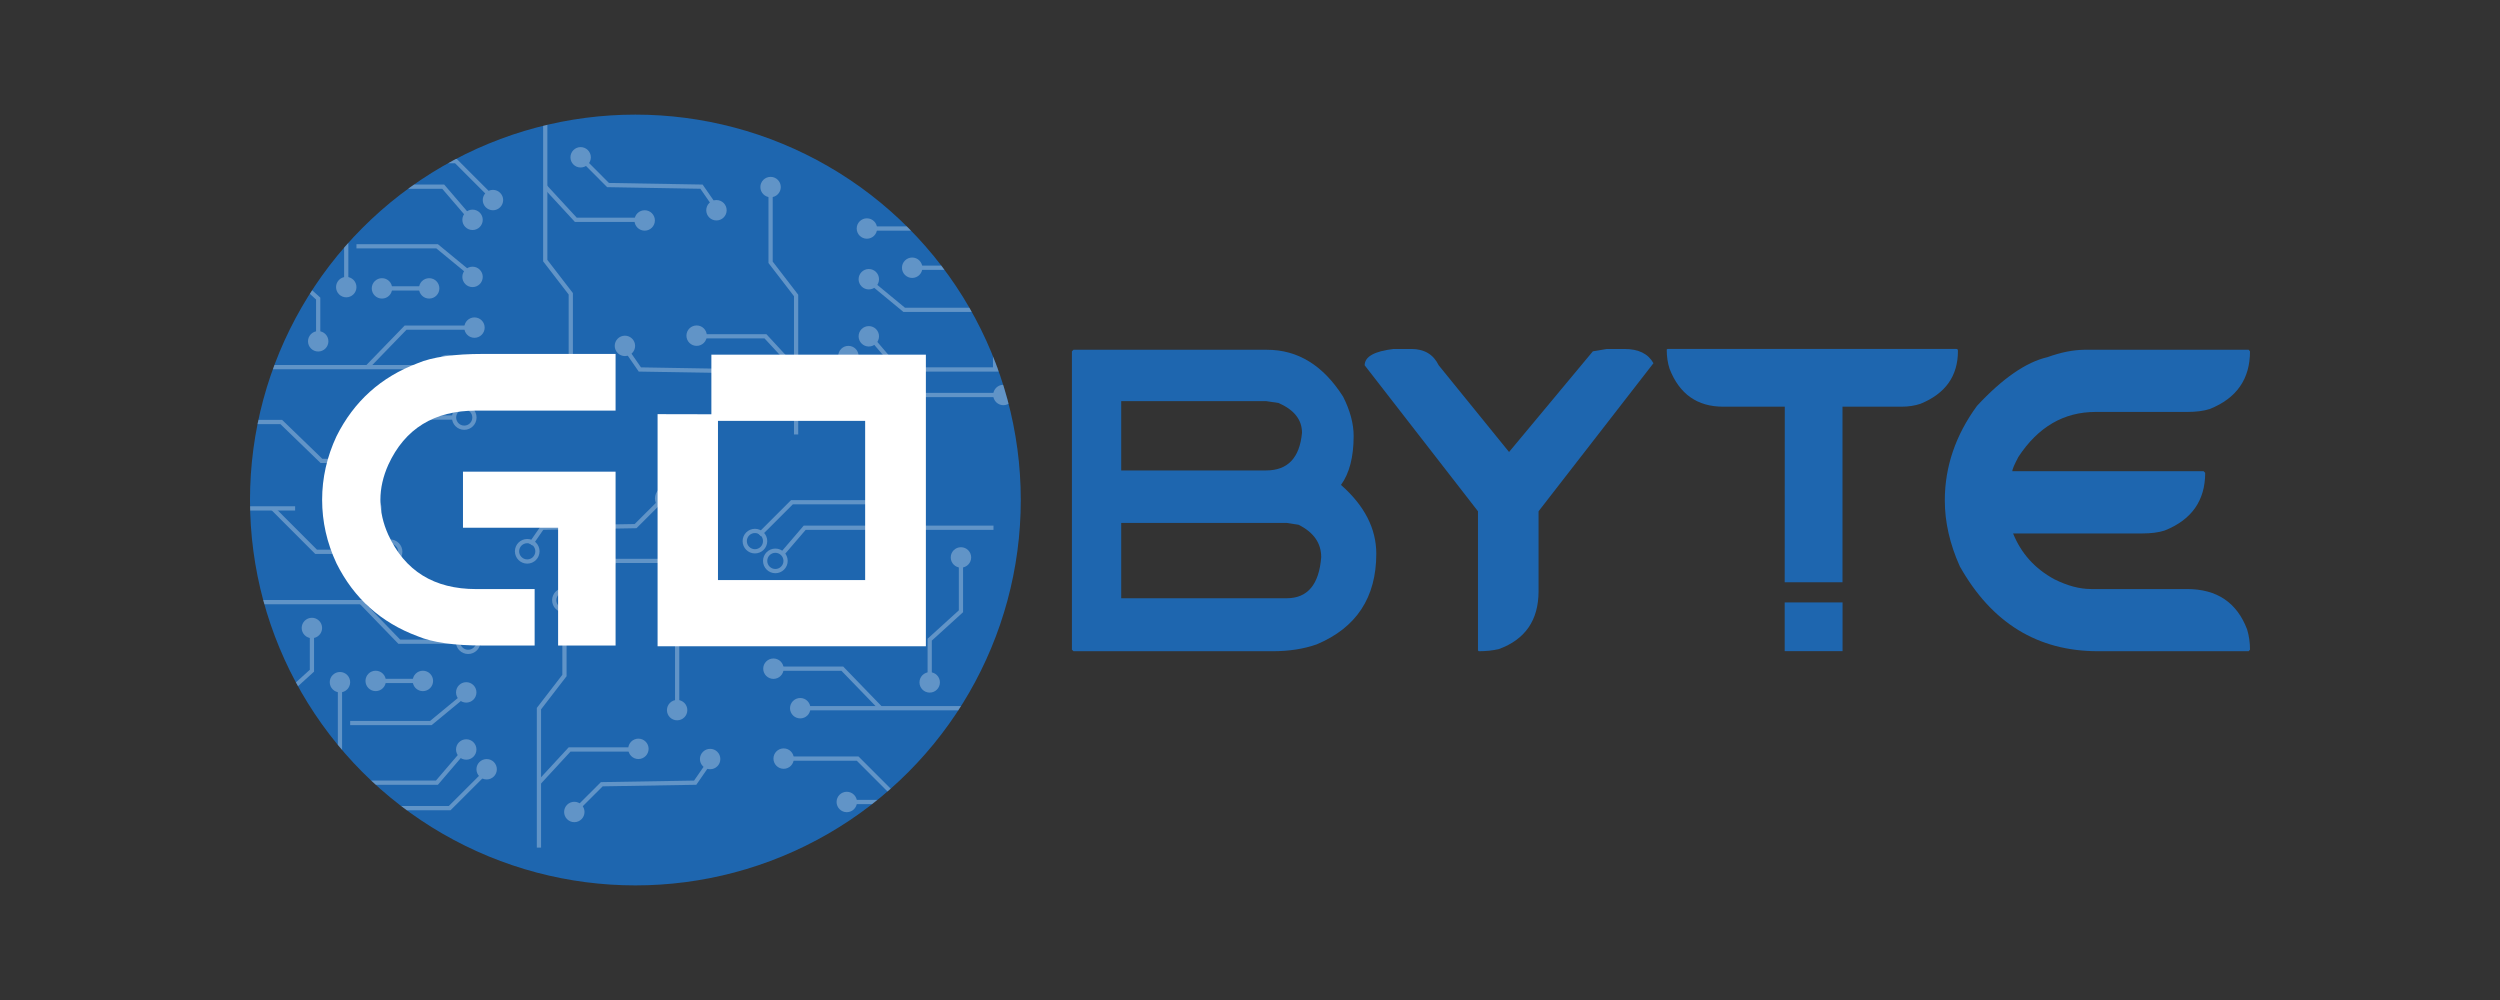 <?xml version="1.0" encoding="utf-8"?>
<!-- Generator: Adobe Illustrator 16.0.5, SVG Export Plug-In . SVG Version: 6.00 Build 0)  -->
<!DOCTYPE svg PUBLIC "-//W3C//DTD SVG 1.1//EN" "http://www.w3.org/Graphics/SVG/1.1/DTD/svg11.dtd">
<svg version="1.1" id="Layer_1" xmlns="http://www.w3.org/2000/svg" xmlns:xlink="http://www.w3.org/1999/xlink" x="0px" y="0px"
	 width="250px" height="100px" viewBox="0 0 250 100" enable-background="new 0 0 250 100" xml:space="preserve">
<rect x="0" y="0" width="250" height="100" fill="#333333" stroke="none"/>
<circle fill="#1E66AF" cx="63.539" cy="50.001" r="38.539"/>
<g>
	<path fill="#FFFFFF" d="M32.213,49.981c0-2.183,0.477-4.303,1.436-6.354c1.743-3.492,4.446-5.928,8.115-7.305
		c1.456-0.621,3.644-0.929,6.557-0.929h13.237v5.667H47.611c-4.197,0-7.124,1.806-8.782,5.42c-0.524,1.175-0.789,2.342-0.789,3.501
		c0,1.173,0.265,2.339,0.789,3.5c1.658,3.617,4.585,5.426,8.782,5.426h5.853v5.646h-5.143c-2.914,0-5.101-0.312-6.557-0.931
		c-3.669-1.364-6.373-3.793-8.115-7.286C32.689,54.287,32.213,52.17,32.213,49.981z M46.298,47.169h15.26v17.384h-5.748V52.776
		h-9.512V47.169z"/>
</g>
<g>
	<path fill="#FFFFFF" d="M71.137,42.087v-6.622h14.718h6.733v21.88v7.28H72.455h-6.697v-23.21l6.039,0.013v16.577h14.718V42.087
		H71.137z"/>
</g>
<g opacity="0.3">
	<defs>
		<circle id="SVGID_1_" opacity="0.3" cx="63.539" cy="50.001" r="38.539"/>
	</defs>
	<clipPath id="SVGID_2_">
		<use xlink:href="#SVGID_1_"  overflow="visible"/>
	</clipPath>
	<g clip-path="url(#SVGID_2_)">
		<polyline fill="none" stroke="#FFFFFF" stroke-width="0.424" stroke-miterlimit="10" points="25.44,18.666 44.319,18.666 
			46.618,21.343 		"/>
		<circle fill="#FFFFFF" cx="47.255" cy="21.982" r="1.02"/>
		<path fill="#FFFFFF" d="M48.275,27.688c0,0.567-0.459,1.022-1.022,1.022c-0.562,0-1.019-0.455-1.019-1.022
			c0-0.562,0.457-1.019,1.019-1.019C47.816,26.67,48.275,27.127,48.275,27.688z"/>
		<circle fill="#FFFFFF" cx="31.82" cy="34.131" r="1.02"/>
		<path fill="none" stroke="#FFFFFF" stroke-width="0.424" stroke-miterlimit="10" d="M29.717,21.635
			c0,0.567-0.459,1.022-1.023,1.022c-0.562,0-1.019-0.455-1.019-1.022c0-0.562,0.457-1.018,1.019-1.018
			C29.258,20.617,29.717,21.072,29.717,21.635z"/>
		<path fill="#FFFFFF" d="M50.316,20.004c0,0.563-0.461,1.023-1.022,1.023c-0.563,0-1.019-0.46-1.019-1.023
			c0-0.562,0.456-1.017,1.019-1.017C49.855,18.987,50.316,19.442,50.316,20.004z"/>
		<circle fill="none" stroke="#FFFFFF" stroke-width="0.424" stroke-miterlimit="10" cx="33.795" cy="16.115" r="1.021"/>
		<path fill="#FFFFFF" d="M59.085,15.732c0,0.563-0.457,1.018-1.023,1.018c-0.562,0-1.017-0.454-1.017-1.018
			c0-0.562,0.455-1.022,1.017-1.022C58.628,14.71,59.085,15.17,59.085,15.732z"/>
		<path fill="#FFFFFF" d="M72.666,21.027c0,0.563-0.456,1.018-1.022,1.018c-0.563,0-1.019-0.454-1.019-1.018
			c0-0.566,0.456-1.023,1.019-1.023C72.21,20.004,72.666,20.461,72.666,21.027z"/>
		<circle fill="#FFFFFF" cx="64.468" cy="22.045" r="1.021"/>
		<path fill="none" stroke="#FFFFFF" stroke-width="0.424" stroke-miterlimit="10" d="M58.095,36.906
			c0,0.562-0.456,1.021-1.017,1.021c-0.568,0-1.022-0.459-1.022-1.021c0-0.563,0.454-1.019,1.022-1.019
			C57.64,35.888,58.095,36.343,58.095,36.906z"/>
		<path fill="#FFFFFF" d="M48.467,32.763c0,0.562-0.459,1.018-1.022,1.018c-0.562,0-1.018-0.455-1.018-1.018
			c0-0.567,0.457-1.022,1.018-1.022C48.007,31.74,48.467,32.195,48.467,32.763z"/>
		<circle fill="none" stroke="#FFFFFF" stroke-width="0.424" stroke-miterlimit="10" cx="46.424" cy="41.752" r="1.02"/>
		<path fill="none" stroke="#FFFFFF" stroke-width="0.424" stroke-miterlimit="10" d="M38.587,46.09
			c0,0.562-0.456,1.022-1.022,1.022c-0.563,0-1.019-0.46-1.019-1.022c0-0.563,0.456-1.021,1.019-1.021
			C38.131,45.068,38.587,45.526,38.587,46.09z"/>
		<path fill="none" stroke="#FFFFFF" stroke-width="0.424" stroke-miterlimit="10" d="M45.786,36.714
			c0,0.563-0.455,1.023-1.018,1.023c-0.567,0-1.022-0.46-1.022-1.023c0-0.562,0.456-1.021,1.022-1.021
			C45.331,35.693,45.786,36.151,45.786,36.714z"/>
		<path fill="#FFFFFF" d="M43.937,28.84c0,0.562-0.456,1.018-1.019,1.018c-0.567,0-1.021-0.456-1.021-1.018
			c0-0.566,0.454-1.022,1.021-1.022C43.481,27.817,43.937,28.273,43.937,28.84z"/>
		<path fill="#FFFFFF" d="M39.216,28.84c0,0.562-0.455,1.018-1.019,1.018c-0.562,0-1.022-0.456-1.022-1.018
			c0-0.566,0.46-1.022,1.022-1.022C38.761,27.817,39.216,28.273,39.216,28.84z"/>
		<path fill="#FFFFFF" d="M35.646,28.711c0,0.562-0.456,1.022-1.022,1.022c-0.563,0-1.019-0.461-1.019-1.022
			c0-0.563,0.456-1.022,1.019-1.022C35.191,27.688,35.646,28.147,35.646,28.711z"/>
		
			<line fill="none" stroke="#FFFFFF" stroke-width="0.424" stroke-miterlimit="10" x1="34.624" y1="18.666" x2="34.624" y2="27.881"/>
		<polyline fill="none" stroke="#FFFFFF" stroke-width="0.424" stroke-miterlimit="10" points="35.646,24.63 43.712,24.63 
			46.618,27.021 		"/>
		
			<line fill="none" stroke="#FFFFFF" stroke-width="0.424" stroke-miterlimit="10" x1="39.026" y1="28.84" x2="42.086" y2="28.84"/>
		<polyline fill="none" stroke="#FFFFFF" stroke-width="0.424" stroke-miterlimit="10" points="28.693,22.364 28.693,27.021 
			31.819,29.857 31.819,33.693 		"/>
		<polyline fill="none" stroke="#FFFFFF" stroke-width="0.424" stroke-miterlimit="10" points="34.624,16.115 45.595,16.115 
			48.848,19.369 		"/>
		
			<line fill="none" stroke="#FFFFFF" stroke-width="0.424" stroke-miterlimit="10" x1="25.44" y1="36.714" x2="43.937" y2="36.714"/>
		<polyline fill="none" stroke="#FFFFFF" stroke-width="0.424" stroke-miterlimit="10" points="46.618,32.763 40.559,32.763 
			36.73,36.714 		"/>
		<polyline fill="none" stroke="#FFFFFF" stroke-width="0.424" stroke-miterlimit="10" points="54.525,12.166 54.525,26.063 
			57.078,29.38 57.078,36.079 		"/>
		<polyline fill="none" stroke="#FFFFFF" stroke-width="0.424" stroke-miterlimit="10" points="54.525,18.666 57.584,21.982 
			63.709,21.982 		"/>
		<polyline fill="none" stroke="#FFFFFF" stroke-width="0.424" stroke-miterlimit="10" points="58.416,16.115 60.805,18.506 
			70.15,18.666 71.298,20.326 		"/>
		<polyline fill="none" stroke="#FFFFFF" stroke-width="0.424" stroke-miterlimit="10" points="22.898,42.201 28.127,42.201 
			32.146,46.09 36.929,46.09 		"/>
		<polyline fill="none" stroke="#FFFFFF" stroke-width="0.424" stroke-miterlimit="10" points="45.533,41.752 39.026,41.752 
			34.69,46.09 		"/>
		<polyline fill="none" stroke="#FFFFFF" stroke-width="0.424" stroke-miterlimit="10" points="99.348,52.774 80.469,52.774 
			78.174,55.451 		"/>
		<path fill="none" stroke="#FFFFFF" stroke-width="0.424" stroke-miterlimit="10" d="M76.514,56.091
			c0,0.563,0.459,1.019,1.022,1.019c0.562,0,1.022-0.455,1.022-1.019c0-0.565-0.461-1.022-1.022-1.022
			C76.973,55.068,76.514,55.525,76.514,56.091z"/>
		<path fill="none" stroke="#FFFFFF" stroke-width="0.424" stroke-miterlimit="10" d="M76.514,61.797
			c0,0.562,0.459,1.022,1.022,1.022c0.562,0,1.022-0.461,1.022-1.022c0-0.563-0.461-1.019-1.022-1.019
			C76.973,60.778,76.514,61.233,76.514,61.797z"/>
		<circle fill="#FFFFFF" cx="92.97" cy="68.238" r="1.022"/>
		<circle fill="#FFFFFF" cx="96.095" cy="55.743" r="1.022"/>
		<circle fill="none" stroke="#FFFFFF" stroke-width="0.424" stroke-miterlimit="10" cx="75.493" cy="54.112" r="1.02"/>
		<path fill="none" stroke="#FFFFFF" stroke-width="0.424" stroke-miterlimit="10" d="M89.974,50.224
			c0,0.563,0.455,1.017,1.018,1.017c0.562,0,1.022-0.453,1.022-1.017c0-0.564-0.461-1.022-1.022-1.022
			C90.429,49.201,89.974,49.659,89.974,50.224z"/>
		<path fill="none" stroke="#FFFFFF" stroke-width="0.424" stroke-miterlimit="10" d="M65.706,49.841
			c0,0.563,0.457,1.019,1.022,1.019c0.562,0,1.017-0.455,1.017-1.019c0-0.567-0.455-1.022-1.017-1.022
			C66.162,48.818,65.706,49.273,65.706,49.841z"/>
		<circle fill="none" stroke="#FFFFFF" stroke-width="0.424" stroke-miterlimit="10" cx="52.723" cy="55.131" r="1.021"/>
		<path fill="none" stroke="#FFFFFF" stroke-width="0.424" stroke-miterlimit="10" d="M59.301,56.153
			c0,0.562,0.455,1.022,1.017,1.022c0.569,0,1.022-0.46,1.022-1.022s-0.454-1.022-1.022-1.022
			C59.756,55.131,59.301,55.591,59.301,56.153z"/>
		<path fill="#FFFFFF" d="M66.694,71.015c0,0.562,0.454,1.017,1.021,1.017c0.563,0,1.018-0.455,1.018-1.017
			c0-0.564-0.455-1.022-1.018-1.022C67.148,69.992,66.694,70.45,66.694,71.015z"/>
		<path fill="#FFFFFF" d="M76.322,66.867c0,0.565,0.459,1.021,1.022,1.021c0.562,0,1.022-0.455,1.022-1.021
			c0-0.564-0.461-1.019-1.022-1.019C76.782,65.849,76.322,66.303,76.322,66.867z"/>
		<path fill="#FFFFFF" d="M77.345,75.859c0,0.562,0.455,1.021,1.022,1.021c0.563,0,1.017-0.458,1.017-1.021
			c0-0.562-0.454-1.019-1.017-1.019C77.8,74.841,77.345,75.298,77.345,75.859z"/>
		<circle fill="#FFFFFF" cx="84.678" cy="80.198" r="1.021"/>
		<path fill="#FFFFFF" d="M79.001,70.821c0,0.564,0.457,1.019,1.024,1.019c0.562,0,1.018-0.454,1.018-1.019
			c0-0.562-0.456-1.021-1.018-1.021C79.458,69.801,79.001,70.259,79.001,70.821z"/>
		<path fill="none" stroke="#FFFFFF" stroke-width="0.424" stroke-miterlimit="10" d="M80.852,62.943
			c0,0.566,0.456,1.022,1.022,1.022c0.563,0,1.018-0.456,1.018-1.022c0-0.562-0.455-1.019-1.018-1.019
			C81.307,61.925,80.852,62.382,80.852,62.943z"/>
		<path fill="none" stroke="#FFFFFF" stroke-width="0.424" stroke-miterlimit="10" d="M85.574,62.943
			c0,0.566,0.454,1.022,1.017,1.022c0.565,0,1.022-0.456,1.022-1.022c0-0.562-0.457-1.019-1.022-1.019
			C86.028,61.925,85.574,62.382,85.574,62.943z"/>
		<circle fill="none" stroke="#FFFFFF" stroke-width="0.424" stroke-miterlimit="10" cx="90.163" cy="62.819" r="1.021"/>
		
			<line fill="none" stroke="#FFFFFF" stroke-width="0.424" stroke-miterlimit="10" x1="90.165" y1="52.774" x2="90.165" y2="61.988"/>
		<polyline fill="none" stroke="#FFFFFF" stroke-width="0.424" stroke-miterlimit="10" points="89.142,58.737 81.077,58.737 
			78.174,61.127 		"/>
		
			<line fill="none" stroke="#FFFFFF" stroke-width="0.424" stroke-miterlimit="10" x1="85.763" y1="62.943" x2="82.702" y2="62.943"/>
		<polyline fill="none" stroke="#FFFFFF" stroke-width="0.424" stroke-miterlimit="10" points="96.095,56.473 96.095,61.127 
			92.97,63.966 92.97,67.8 		"/>
		<polyline fill="none" stroke="#FFFFFF" stroke-width="0.424" stroke-miterlimit="10" points="90.165,50.224 79.194,50.224 
			75.94,53.473 		"/>
		
			<line fill="none" stroke="#FFFFFF" stroke-width="0.424" stroke-miterlimit="10" x1="99.348" y1="70.821" x2="80.852" y2="70.821"/>
		<polyline fill="none" stroke="#FFFFFF" stroke-width="0.424" stroke-miterlimit="10" points="78.174,66.867 84.231,66.867 
			88.058,70.821 		"/>
		<polyline fill="none" stroke="#FFFFFF" stroke-width="0.424" stroke-miterlimit="10" points="70.265,46.274 70.265,60.171 
			67.715,63.487 67.715,70.183 		"/>
		<polyline fill="none" stroke="#FFFFFF" stroke-width="0.424" stroke-miterlimit="10" points="70.265,52.774 67.205,56.091 
			61.083,56.091 		"/>
		<polyline fill="none" stroke="#FFFFFF" stroke-width="0.424" stroke-miterlimit="10" points="65.952,50.224 63.559,52.611 
			54.216,52.774 53.069,54.433 		"/>
		<polyline fill="none" stroke="#FFFFFF" stroke-width="0.424" stroke-miterlimit="10" points="99.348,76.308 94.117,76.308 
			90.099,80.198 85.315,80.198 		"/>
		<polyline fill="none" stroke="#FFFFFF" stroke-width="0.424" stroke-miterlimit="10" points="79.255,75.859 85.763,75.859 
			90.099,80.198 		"/>
		<polyline fill="none" stroke="#FFFFFF" stroke-width="0.424" stroke-miterlimit="10" points="108.692,36.947 89.813,36.947 
			87.519,34.268 		"/>
		<circle fill="#FFFFFF" cx="86.881" cy="33.631" r="1.021"/>
		<circle fill="#FFFFFF" cx="86.881" cy="27.922" r="1.021"/>
		<path fill="none" stroke="#FFFFFF" stroke-width="0.424" stroke-miterlimit="10" d="M101.295,21.48
			c0-0.562,0.455-1.021,1.018-1.021c0.567,0,1.022,0.459,1.022,1.021s-0.455,1.022-1.022,1.022
			C101.75,22.503,101.295,22.043,101.295,21.48z"/>
		<path fill="none" stroke="#FFFFFF" stroke-width="0.424" stroke-miterlimit="10" d="M104.42,33.975
			c0-0.562,0.455-1.017,1.02-1.017c0.566,0,1.022,0.454,1.022,1.017c0,0.563-0.457,1.022-1.022,1.022
			C104.875,34.997,104.42,34.538,104.42,33.975z"/>
		<path fill="#FFFFFF" d="M83.82,35.606c0-0.563,0.457-1.019,1.019-1.019c0.564,0,1.021,0.455,1.021,1.019
			c0,0.566-0.457,1.021-1.021,1.021C84.277,36.628,83.82,36.173,83.82,35.606z"/>
		<circle fill="#FFFFFF" cx="100.338" cy="39.499" r="1.02"/>
		<path fill="none" stroke="#FFFFFF" stroke-width="0.424" stroke-miterlimit="10" d="M75.051,39.881
			c0-0.566,0.457-1.021,1.02-1.021c0.563,0,1.022,0.454,1.022,1.021c0,0.563-0.459,1.02-1.022,1.02
			C75.507,40.9,75.051,40.444,75.051,39.881z"/>
		<circle fill="#FFFFFF" cx="62.492" cy="34.588" r="1.02"/>
		<path fill="#FFFFFF" d="M68.643,33.565c0-0.563,0.456-1.02,1.022-1.02c0.563,0,1.019,0.456,1.019,1.02
			c0,0.565-0.456,1.022-1.019,1.022C69.099,34.588,68.643,34.131,68.643,33.565z"/>
		<path fill="#FFFFFF" d="M76.037,18.704c0-0.562,0.459-1.017,1.022-1.017s1.019,0.454,1.019,1.017c0,0.567-0.456,1.023-1.019,1.023
			S76.037,19.271,76.037,18.704z"/>
		<circle fill="#FFFFFF" cx="86.69" cy="22.852" r="1.02"/>
		<circle fill="none" stroke="#FFFFFF" stroke-width="0.424" stroke-miterlimit="10" cx="87.708" cy="13.859" r="1.02"/>
		<path fill="none" stroke="#FFFFFF" stroke-width="0.424" stroke-miterlimit="10" d="M93.004,9.521c0-0.564,0.456-1.02,1.019-1.02
			s1.022,0.455,1.022,1.02c0,0.566-0.459,1.021-1.022,1.021S93.004,10.088,93.004,9.521z"/>
		<path fill="none" stroke="#FFFFFF" stroke-width="0.424" stroke-miterlimit="10" d="M88.345,18.896
			c0-0.563,0.461-1.019,1.024-1.019s1.018,0.455,1.018,1.019c0,0.566-0.455,1.021-1.018,1.021S88.345,19.463,88.345,18.896z"/>
		<path fill="#FFFFFF" d="M90.196,26.775c0-0.563,0.459-1.022,1.022-1.022c0.563,0,1.02,0.459,1.02,1.022
			c0,0.562-0.457,1.019-1.02,1.019C90.655,27.794,90.196,27.337,90.196,26.775z"/>
		<path fill="none" stroke="#FFFFFF" stroke-width="0.424" stroke-miterlimit="10" d="M94.917,26.775
			c0-0.563,0.455-1.022,1.022-1.022c0.562,0,1.019,0.459,1.019,1.022c0,0.562-0.457,1.019-1.019,1.019
			C95.372,27.794,94.917,27.337,94.917,26.775z"/>
		<path fill="none" stroke="#FFFFFF" stroke-width="0.424" stroke-miterlimit="10" d="M98.488,26.903
			c0-0.565,0.458-1.022,1.021-1.022c0.562,0,1.022,0.457,1.022,1.022c0,0.563-0.461,1.019-1.022,1.019
			C98.946,27.922,98.488,27.467,98.488,26.903z"/>
		
			<line fill="none" stroke="#FFFFFF" stroke-width="0.424" stroke-miterlimit="10" x1="99.509" y1="36.947" x2="99.509" y2="27.73"/>
		<polyline fill="none" stroke="#FFFFFF" stroke-width="0.424" stroke-miterlimit="10" points="98.488,30.984 90.42,30.984 
			87.519,28.591 		"/>
		
			<line fill="none" stroke="#FFFFFF" stroke-width="0.424" stroke-miterlimit="10" x1="95.107" y1="26.775" x2="92.045" y2="26.775"/>
		<polyline fill="none" stroke="#FFFFFF" stroke-width="0.424" stroke-miterlimit="10" points="105.439,33.25 105.439,28.591 
			102.313,25.753 102.313,21.921 		"/>
		<polyline fill="none" stroke="#FFFFFF" stroke-width="0.424" stroke-miterlimit="10" points="99.509,39.499 88.538,39.499 
			85.289,36.244 		"/>
		
			<line fill="none" stroke="#FFFFFF" stroke-width="0.424" stroke-miterlimit="10" x1="108.692" y1="18.896" x2="90.196" y2="18.896"/>
		<polyline fill="none" stroke="#FFFFFF" stroke-width="0.424" stroke-miterlimit="10" points="87.519,22.852 93.578,22.852 
			97.405,18.896 		"/>
		<polyline fill="none" stroke="#FFFFFF" stroke-width="0.424" stroke-miterlimit="10" points="79.61,43.444 79.61,29.547 
			77.059,26.231 77.059,19.536 		"/>
		<polyline fill="none" stroke="#FFFFFF" stroke-width="0.424" stroke-miterlimit="10" points="79.61,36.947 76.547,33.631 
			70.427,33.631 		"/>
		<polyline fill="none" stroke="#FFFFFF" stroke-width="0.424" stroke-miterlimit="10" points="75.722,39.499 73.328,37.106 
			63.985,36.947 62.839,35.289 		"/>
		<polyline fill="none" stroke="#FFFFFF" stroke-width="0.424" stroke-miterlimit="10" points="108.692,13.413 103.463,13.413 
			99.445,9.521 94.662,9.521 		"/>
		<polyline fill="none" stroke="#FFFFFF" stroke-width="0.424" stroke-miterlimit="10" points="88.604,13.859 95.107,13.859 
			99.445,9.521 		"/>
		<polyline fill="none" stroke="#FFFFFF" stroke-width="0.424" stroke-miterlimit="10" points="24.812,78.267 43.692,78.267 
			45.986,75.586 		"/>
		<path fill="#FFFFFF" d="M47.644,74.948c0-0.565-0.456-1.021-1.019-1.021c-0.567,0-1.022,0.455-1.022,1.021
			c0,0.564,0.456,1.021,1.022,1.021C47.188,75.969,47.644,75.513,47.644,74.948z"/>
		<path fill="#FFFFFF" d="M47.644,69.24c0-0.562-0.456-1.022-1.019-1.022c-0.567,0-1.022,0.461-1.022,1.022
			c0,0.563,0.456,1.021,1.022,1.021C47.188,70.261,47.644,69.804,47.644,69.24z"/>
		<path fill="#FFFFFF" d="M32.21,62.799c0-0.562-0.457-1.022-1.018-1.022c-0.567,0-1.024,0.461-1.024,1.022
			c0,0.563,0.457,1.019,1.024,1.019C31.753,63.817,32.21,63.362,32.21,62.799z"/>
		<path fill="none" stroke="#FFFFFF" stroke-width="0.424" stroke-miterlimit="10" d="M29.085,75.294
			c0-0.563-0.455-1.022-1.018-1.022c-0.567,0-1.022,0.459-1.022,1.022c0,0.562,0.456,1.021,1.022,1.021
			C28.63,76.315,29.085,75.855,29.085,75.294z"/>
		<path fill="#FFFFFF" d="M49.685,76.924c0-0.562-0.457-1.018-1.019-1.018c-0.565,0-1.022,0.455-1.022,1.018
			c0,0.565,0.457,1.021,1.022,1.021C49.228,77.945,49.685,77.489,49.685,76.924z"/>
		<path fill="none" stroke="#FFFFFF" stroke-width="0.424" stroke-miterlimit="10" d="M34.188,80.813
			c0-0.562-0.454-1.019-1.022-1.019c-0.562,0-1.017,0.457-1.017,1.019c0,0.567,0.456,1.022,1.017,1.022
			C33.733,81.836,34.188,81.381,34.188,80.813z"/>
		<circle fill="#FFFFFF" cx="57.432" cy="81.198" r="1.02"/>
		<path fill="#FFFFFF" d="M72.034,75.906c0-0.565-0.456-1.022-1.019-1.022s-1.022,0.457-1.022,1.022
			c0,0.562,0.459,1.018,1.022,1.018S72.034,76.468,72.034,75.906z"/>
		<circle fill="#FFFFFF" cx="63.841" cy="74.884" r="1.02"/>
		<path fill="none" stroke="#FFFFFF" stroke-width="0.424" stroke-miterlimit="10" d="M57.467,60.022
			c0-0.562-0.459-1.018-1.021-1.018c-0.563,0-1.023,0.455-1.023,1.018c0,0.567,0.46,1.022,1.023,1.022
			C57.008,61.045,57.467,60.59,57.467,60.022z"/>
		<path fill="none" stroke="#FFFFFF" stroke-width="0.424" stroke-miterlimit="10" d="M47.835,64.17
			c0-0.562-0.455-1.021-1.018-1.021c-0.567,0-1.022,0.458-1.022,1.021c0,0.563,0.455,1.019,1.022,1.019
			C47.38,65.188,47.835,64.733,47.835,64.17z"/>
		<path fill="none" stroke="#FFFFFF" stroke-width="0.424" stroke-miterlimit="10" d="M40.028,55.178
			c0-0.563-0.457-1.022-1.018-1.022c-0.567,0-1.022,0.459-1.022,1.022c0,0.562,0.455,1.021,1.022,1.021
			C39.571,56.199,40.028,55.739,40.028,55.178z"/>
		<path fill="none" stroke="#FFFFFF" stroke-width="0.424" stroke-miterlimit="10" d="M37.955,50.839
			c0-0.562-0.456-1.018-1.019-1.018s-1.022,0.455-1.022,1.018c0,0.567,0.459,1.021,1.022,1.021S37.955,51.406,37.955,50.839z"/>
		<path fill="none" stroke="#FFFFFF" stroke-width="0.424" stroke-miterlimit="10" d="M45.16,60.214
			c0-0.562-0.461-1.019-1.024-1.019s-1.021,0.456-1.021,1.019c0,0.567,0.458,1.022,1.021,1.022S45.16,60.781,45.16,60.214z"/>
		<circle fill="#FFFFFF" cx="42.288" cy="68.093" r="1.021"/>
		<path fill="#FFFFFF" d="M38.588,68.093c0-0.564-0.455-1.021-1.021-1.021c-0.563,0-1.018,0.457-1.018,1.021
			c0,0.562,0.455,1.019,1.018,1.019C38.133,69.111,38.588,68.655,38.588,68.093z"/>
		<path fill="#FFFFFF" d="M35.016,68.218c0-0.562-0.457-1.019-1.02-1.019c-0.562,0-1.022,0.456-1.022,1.019
			c0,0.567,0.46,1.022,1.022,1.022C34.559,69.24,35.016,68.785,35.016,68.218z"/>
		
			<line fill="none" stroke="#FFFFFF" stroke-width="0.424" stroke-miterlimit="10" x1="33.996" y1="78.267" x2="33.996" y2="69.049"/>
		<polyline fill="none" stroke="#FFFFFF" stroke-width="0.424" stroke-miterlimit="10" points="35.016,72.304 43.085,72.304 
			45.986,69.909 		"/>
		
			<line fill="none" stroke="#FFFFFF" stroke-width="0.424" stroke-miterlimit="10" x1="38.398" y1="68.093" x2="41.457" y2="68.093"/>
		<polyline fill="none" stroke="#FFFFFF" stroke-width="0.424" stroke-miterlimit="10" points="28.067,74.563 28.067,69.909 
			31.192,67.071 31.192,63.236 		"/>
		<polyline fill="none" stroke="#FFFFFF" stroke-width="0.424" stroke-miterlimit="10" points="33.996,80.813 44.967,80.813 
			48.218,77.563 		"/>
		
			<line fill="none" stroke="#FFFFFF" stroke-width="0.424" stroke-miterlimit="10" x1="24.812" y1="60.214" x2="43.309" y2="60.214"/>
		<polyline fill="none" stroke="#FFFFFF" stroke-width="0.424" stroke-miterlimit="10" points="45.986,64.17 39.927,64.17 
			36.1,60.214 		"/>
		<polyline fill="none" stroke="#FFFFFF" stroke-width="0.424" stroke-miterlimit="10" points="53.894,84.763 53.894,70.864 
			56.446,67.55 56.446,60.854 		"/>
		<polyline fill="none" stroke="#FFFFFF" stroke-width="0.424" stroke-miterlimit="10" points="53.894,78.267 56.957,74.948 
			63.079,74.948 		"/>
		<polyline fill="none" stroke="#FFFFFF" stroke-width="0.424" stroke-miterlimit="10" points="57.784,80.813 60.178,78.424 
			69.52,78.267 70.667,76.608 		"/>
		<polyline fill="none" stroke="#FFFFFF" stroke-width="0.424" stroke-miterlimit="10" points="15.479,54.731 20.709,54.731 
			24.728,50.839 29.512,50.839 		"/>
		<polyline fill="none" stroke="#FFFFFF" stroke-width="0.424" stroke-miterlimit="10" points="38.117,55.178 31.608,55.178 
			27.273,50.839 		"/>
	</g>
</g>
<g>
	<g>
		<path fill="#1E66AF" d="M107.351,34.976h19.343c3.091,0,5.629,1.564,7.617,4.69c0.7,1.391,1.053,2.696,1.053,3.929
			c0,2.106-0.424,3.738-1.266,4.898c2.355,2.074,3.531,4.369,3.531,6.88c0,4.372-1.985,7.395-5.955,9.063
			c-1.301,0.457-2.758,0.686-4.377,0.686h-19.946l-0.16-0.157V35.133L107.351,34.976z M112.121,40.113v6.931h14.493
			c2.159,0,3.355-1.256,3.586-3.767c0-1.302-0.782-2.294-2.347-2.979l-1.239-0.185H112.121z M112.121,52.291v7.534h16.547
			c2.09,0,3.242-1.372,3.453-4.111c0-1.403-0.754-2.485-2.268-3.239l-1.186-0.184H112.121z"/>
		<path fill="#1E66AF" d="M139.362,34.897h1.767c1.301,0,2.212,0.544,2.741,1.633l7.035,8.67l8.381-10.067l1.396-0.235h1.765
			c1.403,0,2.371,0.475,2.898,1.423l-11.489,14.807v7.988c0,2.898-1.327,4.83-3.98,5.796c-0.611,0.142-1.282,0.211-2,0.211
			l-0.078-0.079V51.127L136.466,36.53C136.466,35.671,137.43,35.123,139.362,34.897z"/>
		<path fill="#1E66AF" d="M195.661,34.897c0.09,0,0.132,0.07,0.132,0.21c0,2.495-1.247,4.252-3.743,5.272
			c-0.579,0.193-1.21,0.29-1.894,0.29h-5.906v17.556h-5.78l0.008-17.556h-6.162c-2.585,0-4.368-1.26-5.352-3.771
			c-0.194-0.579-0.291-1.229-0.291-1.949l0.078-0.053H195.661z"/>
		<path fill="#1E66AF" d="M208.424,34.976h16.442L225,35.133c0,2.777-1.343,4.7-4.034,5.771c-0.599,0.193-1.353,0.29-2.268,0.29
			h-9.143c-3.178,0-5.755,1.504-7.722,4.507c-0.405,0.772-0.607,1.246-0.607,1.421h19.137l0.156,0.161
			c0,2.773-1.353,4.699-4.06,5.771c-0.594,0.193-1.343,0.291-2.241,0.291h-12.91c0.808,2,2.187,3.531,4.136,4.585
			c1.301,0.647,2.521,0.974,3.664,0.974h9.59c2.989,0,4.989,1.345,6.012,4.034c0.192,0.631,0.29,1.307,0.29,2.027l-0.134,0.157
			h-15.071c-6.029,0-10.629-2.828-13.812-8.485c-1.001-2.23-1.502-4.428-1.502-6.587c0-3.373,1.074-6.528,3.218-9.463
			c2.562-2.754,4.916-4.383,7.061-4.874C206.062,35.237,207.28,34.994,208.424,34.976z"/>
	</g>
	<rect x="178.47" y="60.242" fill="#1E66AF" width="5.786" height="4.872"/>
</g>
</svg>
